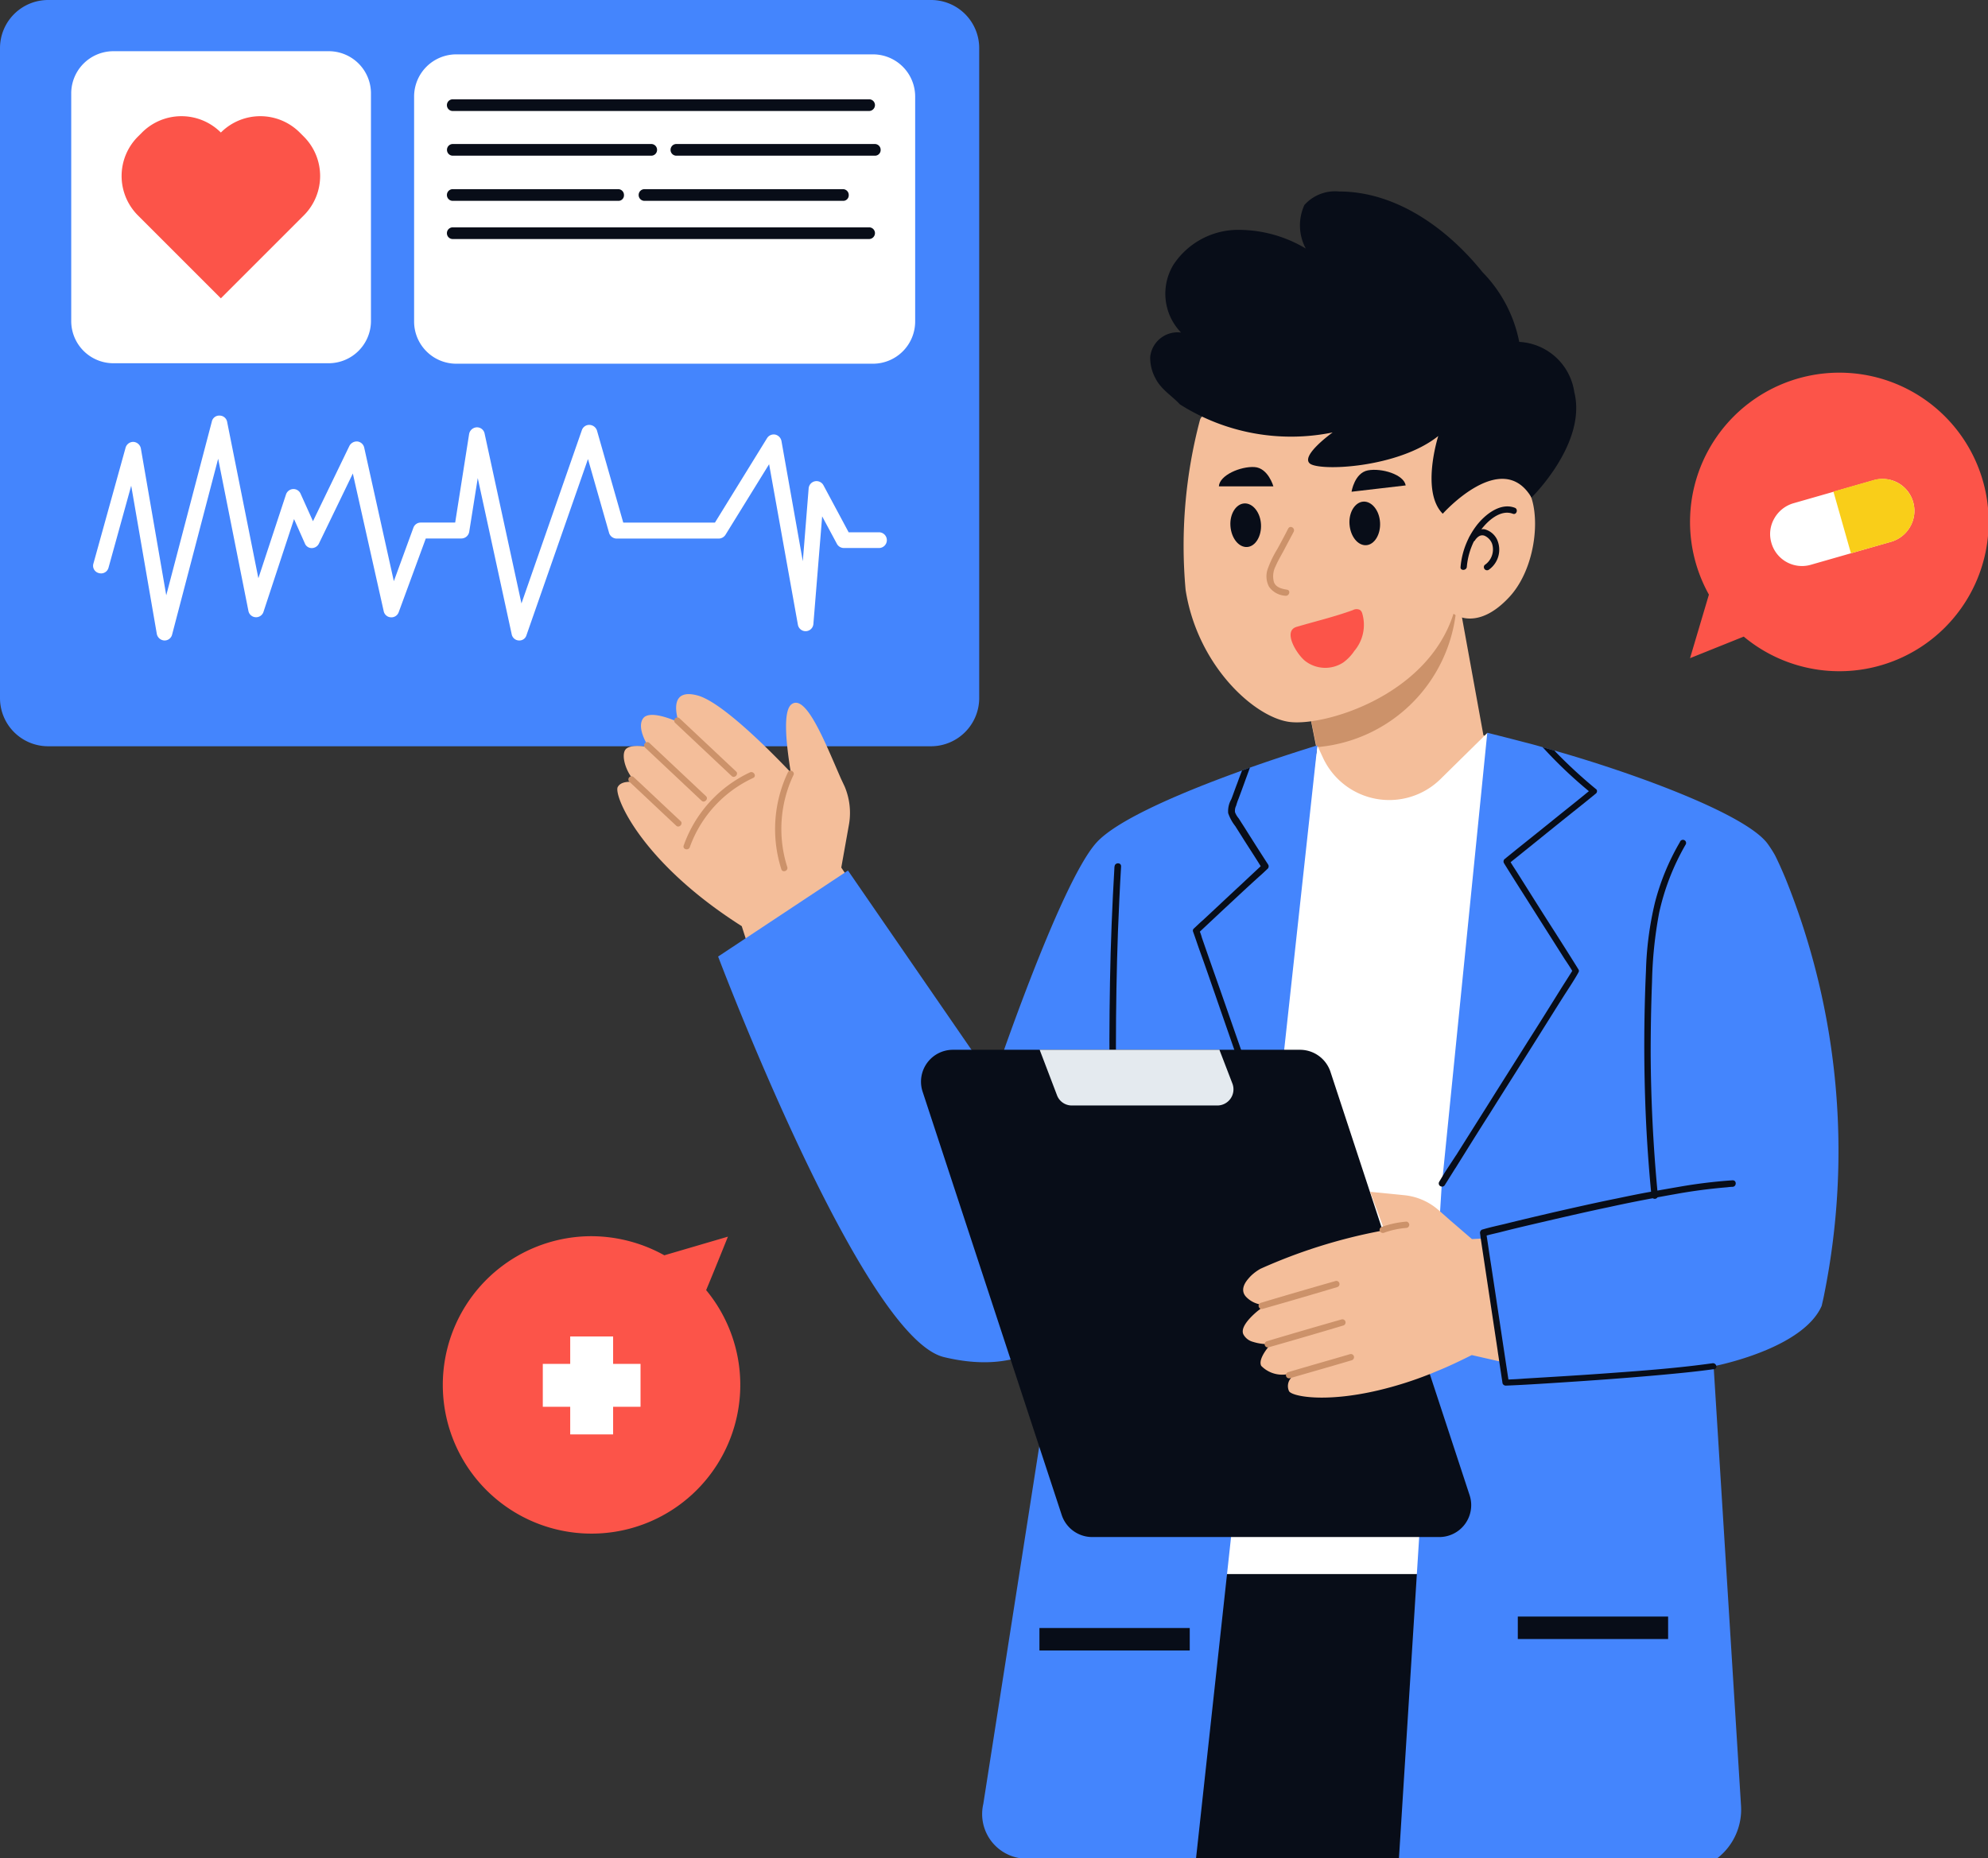 <svg xmlns="http://www.w3.org/2000/svg" width="83.681" height="78.236" viewBox="0 0 83.681 78.236">
  <rect x="0" y="0" width="83.681" height="78.236" fill="#333333" stroke="none"/>
  <g id="The_Doctor_Explained" data-name="The Doctor Explained" transform="translate(-88.83 -198.915)">
    <g id="Objecct" transform="translate(88.83 198.915)">
      <g id="Group_2173" data-name="Group 2173" transform="translate(62.149 31.022)">
        <path id="Path_992" data-name="Path 992" d="M798.5,480.2c.142.028.728.17,1.561.4C799.228,480.38,798.642,480.238,798.5,480.2Z" transform="translate(-798.5 -480.2)" fill="#abffef"/>
      </g>
      <g id="Group_2177" data-name="Group 2177" transform="translate(18.639 52.05)">
        <g id="Group_2174" data-name="Group 2174">
          <path id="Path_993" data-name="Path 993" d="M304.025,591.3l2.677-.785s-.52,1.3-.917,2.251a6.261,6.261,0,1,1-4.8-2.27A6.354,6.354,0,0,1,304.025,591.3Z" transform="translate(-294.7 -590.5)" fill="#fc5449"/>
        </g>
        <g id="Group_2176" data-name="Group 2176" transform="translate(4.209 4.218)">
          <g id="Group_2175" data-name="Group 2175">
            <path id="Path_994" data-name="Path 994" d="M343.314,636.254v1.806H342.16v1.163h-1.806V638.06H339.2v-1.806h1.154V635.1h1.806v1.154Z" transform="translate(-339.2 -635.1)" fill="#fff"/>
          </g>
        </g>
      </g>
      <g id="Group_2192" data-name="Group 2192" transform="translate(0 0)">
        <g id="Group_2178" data-name="Group 2178">
          <path id="Path_995" data-name="Path 995" d="M215.894,237.419h-37.17A2.026,2.026,0,0,1,176.7,235.4V208.024A2.026,2.026,0,0,1,178.724,206h37.17a2.026,2.026,0,0,1,2.024,2.024V235.4A2.032,2.032,0,0,1,215.894,237.419Z" transform="translate(-176.7 -206)" fill="#4485fd"/>
        </g>
        <g id="Group_2179" data-name="Group 2179" transform="translate(3.919 17.497)">
          <path id="Path_996" data-name="Path 996" d="M236.074,400.462h-.019a.322.322,0,0,1-.3-.265l-1.428-6.573-.359,2.26a.336.336,0,0,1-.331.284H232.14L231,399.27a.326.326,0,0,1-.331.217.323.323,0,0,1-.3-.255l-1.3-5.8-1.428,2.951a.337.337,0,0,1-.3.189.308.308,0,0,1-.293-.2l-.454-1.021-1.286,3.906a.328.328,0,0,1-.634-.038L223.4,392.81l-1.939,7.406a.325.325,0,0,1-.331.246.342.342,0,0,1-.312-.274l-1.078-6.242-.955,3.452a.324.324,0,0,1-.407.227.317.317,0,0,1-.227-.407l1.352-4.871a.335.335,0,0,1,.331-.246.342.342,0,0,1,.312.274l1.069,6.185,1.92-7.32a.318.318,0,0,1,.331-.246.323.323,0,0,1,.312.265l1.315,6.583,1.163-3.528a.335.335,0,0,1,.293-.227.327.327,0,0,1,.322.2l.52,1.154,1.532-3.168a.351.351,0,0,1,.34-.189.333.333,0,0,1,.284.255l1.248,5.627.823-2.251a.327.327,0,0,1,.312-.217h1.447l.586-3.726a.343.343,0,0,1,.322-.284.327.327,0,0,1,.331.265l1.551,7.15,2.544-7.3a.327.327,0,0,1,.322-.217.345.345,0,0,1,.312.236l1.107,3.878h3.859l2.194-3.556a.332.332,0,0,1,.34-.151.346.346,0,0,1,.265.265l.9,5.069.246-3.074a.332.332,0,0,1,.624-.123l1.059,1.977h1.277a.331.331,0,0,1,0,.662h-1.475a.334.334,0,0,1-.293-.17l-.624-1.163-.369,4.53a.329.329,0,0,1-.653.028l-1.211-6.753-1.835,2.97a.342.342,0,0,1-.284.161h-4.294a.335.335,0,0,1-.322-.237l-.889-3.112-2.592,7.425A.307.307,0,0,1,236.074,400.462Z" transform="translate(-218.136 -390.994)" fill="#fff"/>
        </g>
        <g id="Group_2182" data-name="Group 2182" transform="translate(2.998 2.156)">
          <g id="Group_2180" data-name="Group 2180">
            <path id="Path_997" data-name="Path 997" d="M219.239,241.937h-9.061a1.776,1.776,0,0,1-1.778-1.778v-9.581a1.776,1.776,0,0,1,1.778-1.778h9.061a1.776,1.776,0,0,1,1.778,1.778v9.581A1.782,1.782,0,0,1,219.239,241.937Z" transform="translate(-208.4 -228.8)" fill="#fff"/>
          </g>
          <g id="Group_2181" data-name="Group 2181" transform="translate(2.121 2.736)">
            <path id="Path_998" data-name="Path 998" d="M238.493,258.583a2.346,2.346,0,0,1,0,3.32h0l-3.49,3.49-3.49-3.49a2.346,2.346,0,0,1,0-3.32l.17-.17a2.346,2.346,0,0,1,3.32,0h0a2.346,2.346,0,0,1,3.32,0Z" transform="translate(-230.825 -257.725)" fill="#fc5449"/>
          </g>
        </g>
        <g id="Group_2191" data-name="Group 2191" transform="translate(17.431 2.289)">
          <g id="Group_2183" data-name="Group 2183">
            <path id="Path_999" data-name="Path 999" d="M380.313,243.224H362.778A1.776,1.776,0,0,1,361,241.445v-9.467a1.776,1.776,0,0,1,1.778-1.778h17.535a1.776,1.776,0,0,1,1.778,1.778v9.458A1.778,1.778,0,0,1,380.313,243.224Z" transform="translate(-361 -230.2)" fill="#fff"/>
          </g>
          <g id="Group_2190" data-name="Group 2190" transform="translate(1.381 1.892)">
            <g id="Group_2184" data-name="Group 2184" transform="translate(0)">
              <path id="Path_1000" data-name="Path 1000" d="M393.371,250.692H375.846a.244.244,0,0,1-.246-.246h0a.244.244,0,0,1,.246-.246h17.526a.244.244,0,0,1,.246.246h0A.25.25,0,0,1,393.371,250.692Z" transform="translate(-375.6 -250.2)" fill="#080d18"/>
            </g>
            <g id="Group_2185" data-name="Group 2185" transform="translate(0 5.391)">
              <path id="Path_1001" data-name="Path 1001" d="M393.371,307.692H375.846a.244.244,0,0,1-.246-.246h0a.244.244,0,0,1,.246-.246h17.526a.244.244,0,0,1,.246.246h0A.25.25,0,0,1,393.371,307.692Z" transform="translate(-375.6 -307.2)" fill="#080d18"/>
            </g>
            <g id="Group_2186" data-name="Group 2186" transform="translate(0 1.882)">
              <path id="Path_1002" data-name="Path 1002" d="M384.2,270.592h-8.351a.244.244,0,0,1-.246-.246h0a.244.244,0,0,1,.246-.246H384.2a.244.244,0,0,1,.246.246h0A.244.244,0,0,1,384.2,270.592Z" transform="translate(-375.6 -270.1)" fill="#080d18"/>
            </g>
            <g id="Group_2187" data-name="Group 2187" transform="translate(0 3.783)">
              <path id="Path_1003" data-name="Path 1003" d="M382.807,290.692h-6.961a.244.244,0,0,1-.246-.246h0a.244.244,0,0,1,.246-.246h6.961a.244.244,0,0,1,.246.246h0A.233.233,0,0,1,382.807,290.692Z" transform="translate(-375.6 -290.2)" fill="#080d18"/>
            </g>
            <g id="Group_2188" data-name="Group 2188" transform="translate(9.411 1.882)">
              <path id="Path_1004" data-name="Path 1004" d="M483.7,270.592h-8.351a.244.244,0,0,1-.246-.246h0a.244.244,0,0,1,.246-.246H483.7a.244.244,0,0,1,.246.246h0A.238.238,0,0,1,483.7,270.592Z" transform="translate(-475.1 -270.1)" fill="#080d18"/>
            </g>
            <g id="Group_2189" data-name="Group 2189" transform="translate(8.068 3.783)">
              <path id="Path_1005" data-name="Path 1005" d="M469.5,290.692h-8.351a.244.244,0,0,1-.246-.246h0a.244.244,0,0,1,.246-.246H469.5a.244.244,0,0,1,.246.246h0A.233.233,0,0,1,469.5,290.692Z" transform="translate(-460.9 -290.2)" fill="#080d18"/>
            </g>
          </g>
        </g>
      </g>
      <g id="Group_2193" data-name="Group 2193" transform="translate(73.792 35.94)">
        <path id="Path_1006" data-name="Path 1006" d="M921.922,532.7a4.161,4.161,0,0,0-.322-.5C921.628,532.187,921.742,532.357,921.922,532.7Z" transform="translate(-921.6 -532.196)" fill="#528bf6"/>
      </g>
      <g id="Group_2198" data-name="Group 2198" transform="translate(71.139 15.71)">
        <g id="Group_2194" data-name="Group 2194">
          <path id="Path_1007" data-name="Path 1007" d="M864.194,321.425,863.4,324.1l2.26-.908a6.285,6.285,0,1,0-1.466-1.769Z" transform="translate(-863.4 -312.1)" fill="#fc5449"/>
        </g>
        <g id="Group_2197" data-name="Group 2197" transform="translate(3.372 4.448)">
          <g id="Group_2195" data-name="Group 2195" transform="translate(0 0.005)">
            <path id="Path_1008" data-name="Path 1008" d="M905.068,360.164a1.339,1.339,0,0,1-.123,1.031,1.363,1.363,0,0,1-.814.643l-3.367.965a1.338,1.338,0,0,1-1.665-.927,1.311,1.311,0,0,1,.123-1.021,1.362,1.362,0,0,1,.813-.643l3.367-.965A1.333,1.333,0,0,1,905.068,360.164Z" transform="translate(-899.048 -359.189)" fill="#fff"/>
          </g>
          <g id="Group_2196" data-name="Group 2196" transform="translate(2.663)">
            <path id="Path_1009" data-name="Path 1009" d="M930.558,360.114a1.339,1.339,0,0,1-.123,1.031,1.362,1.362,0,0,1-.813.643l-1.684.482-.738-2.6,1.683-.482A1.352,1.352,0,0,1,930.558,360.114Z" transform="translate(-927.2 -359.133)" fill="#f9ce19"/>
          </g>
        </g>
      </g>
      <g id="Group_2274" data-name="Group 2274" transform="translate(25.984 8.068)">
        <g id="Group_2227" data-name="Group 2227" transform="translate(22.43)">
          <g id="Group_2212" data-name="Group 2212" transform="translate(5.119 16.703)">
            <path id="Path_1016" data-name="Path 1016" d="M717.662,421.014l-6.252,5.448-4.01-4.824,1.929-.6-.057-.255-.426-2.138,3.367-2.421,2.97-2.128,1.125,6.185Z" transform="translate(-707.4 -414.1)" fill="#f4be9a"/>
          </g>
          <g id="Group_2213" data-name="Group 2213" transform="translate(6.566 17.478)">
            <path id="Path_1017" data-name="Path 1017" d="M729.027,422.3a6.429,6.429,0,0,1-5.883,5.911l-.444-2.138,3.518-2.421Z" transform="translate(-722.7 -422.3)" fill="#cc926a"/>
          </g>
          <g id="Group_2214" data-name="Group 2214" transform="translate(1.372 9.382)">
            <path id="Path_1018" data-name="Path 1018" d="M668.837,336.694a.325.325,0,0,0-.331.246,20.671,20.671,0,0,0-.6,7.141c.5,3.206,2.923,5.391,4.4,5.561s5.779-1.107,6.876-4.559c0,0,.984.776,2.355-.709s1.4-4.568.284-4.975a2.039,2.039,0,0,0-1.664.293.319.319,0,0,1-.473-.35l.407-1.665a.32.32,0,0,0-.293-.4Z" transform="translate(-667.786 -336.694)" fill="#f4be9a"/>
          </g>
          <g id="Group_2215" data-name="Group 2215">
            <path id="Path_1019" data-name="Path 1019" d="M654.527,246.456a8.73,8.73,0,0,0,6.431,1.182s-1.352.965-.965,1.305,3.717.2,5.41-1.154c0,0-.747,2.336.189,3.272,0,0,2.487-2.79,3.736-.681,0,0,2.346-2.289,1.8-4.445a2.473,2.473,0,0,0-2.317-2.109,5.781,5.781,0,0,0-1.542-2.932c-1.5-1.863-3.651-3.4-6.044-3.4a1.732,1.732,0,0,0-1.456.567,2.061,2.061,0,0,0,.057,1.835,5.51,5.51,0,0,0-2.97-.785,3.266,3.266,0,0,0-2.6,1.466,2.35,2.35,0,0,0,.321,2.856,1.158,1.158,0,0,0-1.3,1.031,1.819,1.819,0,0,0,.218.889C653.742,245.841,654.187,246.087,654.527,246.456Z" transform="translate(-653.276 -237.5)" fill="#080d18"/>
          </g>
          <g id="Group_2216" data-name="Group 2216" transform="translate(3.377 13.127)">
            <path id="Path_1020" data-name="Path 1020" d="M690.266,377.173c.028.5-.236.936-.586.955s-.662-.369-.7-.88.236-.936.586-.955S690.238,376.663,690.266,377.173Z" transform="translate(-688.978 -376.293)" fill="#080d18"/>
          </g>
          <g id="Group_2217" data-name="Group 2217" transform="translate(8.389 13.051)">
            <path id="Path_1021" data-name="Path 1021" d="M743.266,376.373c.029.5-.236.936-.586.955s-.662-.369-.7-.88.237-.936.586-.955S743.238,375.862,743.266,376.373Z" transform="translate(-741.978 -375.493)" fill="#080d18"/>
          </g>
          <g id="Group_2219" data-name="Group 2219" transform="translate(4.898 14.116)">
            <g id="Group_2218" data-name="Group 2218">
              <path id="Path_1022" data-name="Path 1022" d="M705.971,386.823c-.151.293-.3.577-.463.87a4.482,4.482,0,0,0-.4.832.935.935,0,0,0,.057.747.91.91,0,0,0,.681.378c.17.028.246-.227.076-.255-.218-.038-.454-.085-.549-.312a.922.922,0,0,1,.066-.671c.1-.236.237-.463.359-.69.132-.255.265-.5.4-.757.085-.161-.142-.3-.227-.142Z" transform="translate(-705.059 -386.752)" fill="#cc926a"/>
            </g>
          </g>
          <g id="Group_2221" data-name="Group 2221" transform="translate(13.063 13.252)">
            <g id="Group_2220" data-name="Group 2220">
              <path id="Path_1023" data-name="Path 1023" d="M791.656,380.154a3.026,3.026,0,0,1,.586-1.542c.284-.388.832-.889,1.353-.69.161.057.237-.2.076-.255-.605-.227-1.239.284-1.589.728a3.358,3.358,0,0,0-.69,1.769c-.019.161.246.161.265-.009Z" transform="translate(-791.39 -377.611)" fill="#080d18"/>
            </g>
          </g>
          <g id="Group_2223" data-name="Group 2223" transform="translate(13.421 14.204)">
            <g id="Group_2222" data-name="Group 2222">
              <path id="Path_1024" data-name="Path 1024" d="M795.431,388.148c.095-.132.227-.246.4-.18a.6.6,0,0,1,.312.331.79.79,0,0,1-.312.9.134.134,0,0,0,.189.189,1.033,1.033,0,0,0,.331-1.267.809.809,0,0,0-.52-.426.632.632,0,0,0-.634.322.127.127,0,0,0,.047.18.147.147,0,0,0,.189-.047Z" transform="translate(-795.173 -387.683)" fill="#080d18"/>
            </g>
          </g>
          <g id="Group_2224" data-name="Group 2224" transform="translate(2.887 11.593)">
            <path id="Path_1025" data-name="Path 1025" d="M686.1,360.888s-.218-.776-.795-.813-1.476.34-1.5.813Z" transform="translate(-683.8 -360.072)" fill="#080d18"/>
          </g>
          <g id="Group_2225" data-name="Group 2225" transform="translate(8.477 11.715)">
            <path id="Path_1026" data-name="Path 1026" d="M742.9,362.288s.123-.794.69-.9,1.513.17,1.589.634Z" transform="translate(-742.9 -361.368)" fill="#080d18"/>
          </g>
          <g id="Group_2226" data-name="Group 2226" transform="translate(5.909 17.579)">
            <path id="Path_1027" data-name="Path 1027" d="M718.374,423.4a.322.322,0,0,1,.293-.009.264.264,0,0,1,.095.132,1.7,1.7,0,0,1-.331,1.6,1.878,1.878,0,0,1-.463.482,1.382,1.382,0,0,1-1.57-.038c-.35-.246-1-1.267-.407-1.457C716.785,423.875,717.589,423.686,718.374,423.4Z" transform="translate(-715.749 -423.361)" fill="#fc5449"/>
          </g>
        </g>
        <g id="Group_2273" data-name="Group 2273" transform="translate(0 21.153)">
          <g id="Group_2228" data-name="Group 2228" transform="translate(19.992 36.607)">
            <rect id="Rectangle_4705" data-name="Rectangle 4705" width="19.427" height="12.399" fill="#080d18"/>
          </g>
          <path id="Path_1028" data-name="Path 1028" d="M691.471,478.509l-1.958,1.929a3.076,3.076,0,0,1-4.956-.917l-.227-.492-1.664,12.815L679.8,513.91h9.193l1.163-17.62L691.5,478.5h0Z" transform="translate(-654.862 -476.859)" fill="#fff"/>
          <g id="Group_2241" data-name="Group 2241">
            <g id="Group_2229" data-name="Group 2229">
              <path id="Path_1029" data-name="Path 1029" d="M425.884,466.6l-.331,1.854.293.435-4.076,3.3-.407-1.268c-4.285-2.724-5.391-5.514-5.221-5.854.142-.274.586-.227.738-.208a.113.113,0,0,1,.047.01c-.388-.312-.653-1.069-.473-1.362s1-.123,1-.123a1.1,1.1,0,0,1-.066-.1c-.132-.227-.407-.776-.18-1.107.293-.416,1.5.161,1.5.161s-.009-.028-.019-.066c-.085-.293-.359-1.39.832-1.059,1,.284,2.932,2.213,3.906,3.235-.17-1.059-.359-2.563.028-2.866.605-.463,1.4,1.56,2.081,3.121l.009.019.151.322A2.857,2.857,0,0,1,425.884,466.6Z" transform="translate(-416.125 -461.149)" fill="#f4be9a"/>
            </g>
            <g id="Group_2236" data-name="Group 2236" transform="translate(0.459 0.977)">
              <g id="Group_2231" data-name="Group 2231" transform="translate(1.929)">
                <g id="Group_2230" data-name="Group 2230">
                  <path id="Path_1030" data-name="Path 1030" d="M441.418,471.707l2.383,2.242c.123.123.312-.076.189-.189l-2.383-2.241a.134.134,0,0,0-.189.189Z" transform="translate(-441.378 -471.478)" fill="#cc926a"/>
                </g>
              </g>
              <g id="Group_2233" data-name="Group 2233" transform="translate(0.662 1.04)">
                <g id="Group_2232" data-name="Group 2232">
                  <path id="Path_1031" data-name="Path 1031" d="M428.018,482.707l2.383,2.241c.123.123.312-.076.189-.189l-2.383-2.242a.134.134,0,0,0-.189.189Z" transform="translate(-427.978 -482.478)" fill="#cc926a"/>
                </g>
              </g>
              <g id="Group_2235" data-name="Group 2235" transform="translate(0 2.478)">
                <g id="Group_2234" data-name="Group 2234">
                  <path id="Path_1032" data-name="Path 1032" d="M421.018,497.907c.662.615,1.315,1.239,1.977,1.854.123.123.312-.076.189-.189-.662-.615-1.315-1.239-1.977-1.854a.134.134,0,0,0-.189.189Z" transform="translate(-420.978 -497.678)" fill="#cc926a"/>
                </g>
              </g>
            </g>
            <g id="Group_2238" data-name="Group 2238" transform="translate(6.654 3.222)">
              <g id="Group_2237" data-name="Group 2237">
                <path id="Path_1033" data-name="Path 1033" d="M487.012,495.278a5.569,5.569,0,0,0-.284,4.076c.038.17.3.095.255-.076a5.3,5.3,0,0,1,.255-3.868c.085-.142-.142-.284-.227-.132Z" transform="translate(-486.481 -495.213)" fill="#cc926a"/>
              </g>
            </g>
            <g id="Group_2240" data-name="Group 2240" transform="translate(2.787 3.284)">
              <g id="Group_2239" data-name="Group 2239">
                <path id="Path_1034" data-name="Path 1034" d="M445.854,499.035a5.115,5.115,0,0,1,2.667-2.913c.161-.076.019-.3-.132-.236a5.376,5.376,0,0,0-2.79,3.074c-.066.17.2.236.255.076Z" transform="translate(-445.589 -495.874)" fill="#cc926a"/>
              </g>
            </g>
          </g>
          <g id="Group_2242" data-name="Group 2242" transform="translate(4.244 2.161)">
            <path id="Path_1035" data-name="Path 1035" d="M481.117,530.854,486.224,484s-1.258.378-2.866.946c-.1.038-.218.076-.331.123-2.336.842-5.249,2.043-6.129,3.055-1.551,1.778-4.322,10.016-4.322,10.016l-6.11-8.871L461,492.89s6.053,16.031,9.505,16.864,4.757-1,4.757-1l-3.1,19.814a1.88,1.88,0,0,0,1.523,2.279h7.434Z" transform="translate(-461 -484)" fill="#4485fd"/>
          </g>
          <g id="Group_2243" data-name="Group 2243" transform="translate(32.902 1.632)">
            <path id="Path_1036" data-name="Path 1036" d="M781.894,502.073c-.028.151-.066.3-.1.454-.719,1.636-3.773,2.374-4.426,2.516l-.123.028.009.132,1.145,18.367a2.591,2.591,0,0,1-1,2.213H764l.851-13.515.378-5.9.066-.965v-.028l.435-6.8.066-1.069.047-.444,1.873-18.642V478.4h.019c.142.038.719.18,1.56.4q.341.085.738.2c.161.047.321.094.492.142,3.244.917,8.03,2.648,8.985,3.916a5.083,5.083,0,0,1,.321.5c.123.246.274.577.444.984A30.612,30.612,0,0,1,781.894,502.073Z" transform="translate(-764 -478.4)" fill="#4485fd"/>
          </g>
          <g id="Group_2246" data-name="Group 2246" transform="translate(17.769 38.839)">
            <g id="Group_2244" data-name="Group 2244" transform="translate(20.136)">
              <rect id="Rectangle_4706" data-name="Rectangle 4706" width="6.327" height="0.946" fill="#080d18"/>
            </g>
            <g id="Group_2245" data-name="Group 2245" transform="translate(0 0.482)">
              <rect id="Rectangle_4707" data-name="Rectangle 4707" width="6.327" height="0.946" fill="#080d18"/>
            </g>
          </g>
          <g id="Group_2272" data-name="Group 2272" transform="translate(12.78 2.237)">
            <g id="Group_2248" data-name="Group 2248" transform="translate(30.444 3.918)">
              <g id="Group_2247" data-name="Group 2247">
                <path id="Path_1037" data-name="Path 1037" d="M874.874,526.421a10.01,10.01,0,0,0-1.106,2.856,17.547,17.547,0,0,0-.3,2.9q-.057,1.5-.057,3.008.014,2.908.284,5.8c.009.066.009.132.019.2a.1.1,0,0,1-.019.076.136.136,0,0,1-.189.038.117.117,0,0,1-.066-.1c0-.047-.01-.1-.01-.151q-.156-1.632-.227-3.263-.127-3.036.01-6.072a13.892,13.892,0,0,1,.378-2.866,9.962,9.962,0,0,1,1.05-2.544A.133.133,0,1,1,874.874,526.421Z" transform="translate(-873.137 -526.225)" fill="#080d18"/>
              </g>
            </g>
            <g id="Group_2250" data-name="Group 2250" transform="translate(21.795)">
              <g id="Group_2249" data-name="Group 2249">
                <path id="Path_1038" data-name="Path 1038" d="M788.313,486.748l-.454.369c-.662.529-1.324,1.059-1.977,1.589l-1.163.936c.095.161.2.312.3.473.52.823,1.04,1.655,1.57,2.478.331.52.662,1.04.984,1.56a.114.114,0,0,1,0,.132.033.033,0,0,0-.009.019c-.208.369-.454.728-.681,1.088-.473.747-.936,1.494-1.409,2.241-.539.861-1.088,1.721-1.627,2.582-.454.709-.9,1.428-1.343,2.137-.047.076-.085.142-.132.208l-.426.681a.127.127,0,0,1-.132.057.132.132,0,0,1-.1-.2c0-.009.01-.009.01-.019.047-.076.095-.161.142-.236.17-.284.369-.568.549-.851l.009-.009c.463-.738.936-1.485,1.4-2.223.539-.861,1.088-1.721,1.627-2.582.454-.709.9-1.428,1.343-2.137.17-.274.35-.549.52-.823-.1-.17-.208-.331-.322-.5-.52-.823-1.05-1.655-1.57-2.478-.331-.52-.662-1.04-.984-1.561a.143.143,0,0,1,.019-.161l.454-.369c.662-.53,1.324-1.059,1.977-1.589.378-.3.757-.605,1.126-.908a18.988,18.988,0,0,1-1.948-1.854c.161.047.321.095.492.142a20.485,20.485,0,0,0,1.759,1.627C788.37,486.6,788.37,486.7,788.313,486.748Z" transform="translate(-781.692 -484.8)" fill="#080d18"/>
              </g>
            </g>
            <g id="Group_2252" data-name="Group 2252" transform="translate(11.451 0.861)">
              <g id="Group_2251" data-name="Group 2251">
                <path id="Path_1039" data-name="Path 1039" d="M673.521,499.953l-.908.851a2.011,2.011,0,0,1,.085.255l.227.653c.227.653.463,1.315.69,1.967.265.757.53,1.523.8,2.289.217.624.435,1.258.662,1.882.095.265.18.53.274.785.057.161-.2.236-.255.066a.009.009,0,0,0-.01-.01c-.123-.322-.227-.643-.34-.965-.227-.653-.464-1.315-.69-1.967-.265-.766-.53-1.523-.794-2.289-.218-.624-.435-1.258-.662-1.882-.095-.265-.18-.53-.274-.785a.117.117,0,0,1,.038-.133c.123-.113.237-.227.359-.331.52-.482,1.031-.965,1.551-1.447l.9-.842c-.227-.369-.463-.728-.7-1.1-.123-.2-.246-.388-.369-.586a1.835,1.835,0,0,1-.3-.549,1.009,1.009,0,0,1,.132-.586c.085-.218.161-.445.246-.662.066-.18.133-.369.208-.549.114-.038.218-.076.331-.123-.085.236-.17.463-.255.7-.076.208-.151.416-.227.615a2.615,2.615,0,0,0-.1.293.462.462,0,0,0-.047.274.868.868,0,0,0,.151.255c.057.085.113.18.17.265.123.189.236.378.359.567.237.378.482.757.719,1.125a.143.143,0,0,1-.019.161c-.123.114-.236.227-.359.331C674.552,498.988,674.041,499.471,673.521,499.953Z" transform="translate(-672.322 -493.9)" fill="#080d18"/>
              </g>
            </g>
            <g id="Group_2254" data-name="Group 2254" transform="translate(7.934 4.887)">
              <g id="Group_2253" data-name="Group 2253">
                <path id="Path_1040" data-name="Path 1040" d="M635.35,536.61c-.095,1.617-.161,3.244-.189,4.861s-.038,3.225,0,4.843c.019.917.047,1.825.085,2.743.01.17.274.17.265,0-.066-1.617-.1-3.244-.1-4.861s.028-3.225.085-4.842c.038-.917.076-1.826.132-2.743.01-.18-.265-.18-.274,0Z" transform="translate(-635.136 -536.475)" fill="#080d18"/>
              </g>
            </g>
            <g id="Group_2257" data-name="Group 2257" transform="translate(0 12.74)">
              <g id="Group_2255" data-name="Group 2255">
                <path id="Path_1041" data-name="Path 1041" d="M567.21,619.5H552.6a1.343,1.343,0,0,0-1.277,1.768l5.854,17.819a1.352,1.352,0,0,0,1.277.927h14.613a1.343,1.343,0,0,0,1.277-1.769l-5.855-17.819A1.352,1.352,0,0,0,567.21,619.5Z" transform="translate(-551.25 -619.5)" fill="#080d18"/>
              </g>
              <g id="Group_2256" data-name="Group 2256" transform="translate(4.999)">
                <path id="Path_1042" data-name="Path 1042" d="M611.581,621.845h-6.129a.663.663,0,0,1-.624-.435l-.728-1.91h7.566l.549,1.428A.68.68,0,0,1,611.581,621.845Z" transform="translate(-604.1 -619.5)" fill="#e4eaef"/>
              </g>
            </g>
            <g id="Group_2271" data-name="Group 2271" transform="translate(13.549 18.243)">
              <g id="Group_2268" data-name="Group 2268" transform="translate(0 0.483)">
                <g id="Group_2258" data-name="Group 2258">
                  <path id="Path_1043" data-name="Path 1043" d="M705.434,689.96l-.132-.028-1.163-.265c-.473.237-.927.454-1.362.634-.142.057-.274.113-.407.17h-.009a15.367,15.367,0,0,1-2.157.681c-2.251.53-3.622.255-3.755.038a.511.511,0,0,1,.057-.529c.009-.01.009-.019.019-.029a1.683,1.683,0,0,1,.161-.218,1.046,1.046,0,0,1-.35.066,1.233,1.233,0,0,1-1.059-.359c-.114-.217.132-.586.293-.785a1.57,1.57,0,0,1,.113-.133,2.1,2.1,0,0,1-.756-.094.639.639,0,0,1-.4-.312c-.132-.274.227-.662.529-.927.076-.066.142-.114.2-.161l.17-.123s-.1-.019-.236-.057c-.028-.01-.066-.019-.095-.029a1.088,1.088,0,0,1-.454-.284c-.161-.17-.2-.426.095-.766a1.608,1.608,0,0,1,.123-.133,1.962,1.962,0,0,1,.388-.284,22.636,22.636,0,0,1,5.041-1.589.674.674,0,0,1,.113-.019.294.294,0,0,1,.066-.01l-.066-.17-.482-1.3-.057-.151h.009l1.428.142a2.566,2.566,0,0,1,1.428.615l.076.066.454.4.889.766.388-.019.133-.01Z" transform="translate(-694.501 -682.8)" fill="#f4be9a"/>
                </g>
                <g id="Group_2267" data-name="Group 2267" transform="translate(0.665 1.248)">
                  <g id="Group_2260" data-name="Group 2260" transform="translate(0 2.49)">
                    <g id="Group_2259" data-name="Group 2259">
                      <path id="Path_1044" data-name="Path 1044" d="M701.7,723.5c1.05-.3,2.1-.605,3.14-.917a.133.133,0,1,0-.076-.255c-1.05.3-2.1.605-3.14.917a.133.133,0,0,0,.076.255Z" transform="translate(-701.529 -722.316)" fill="#cc926a"/>
                    </g>
                  </g>
                  <g id="Group_2262" data-name="Group 2262" transform="translate(0.255 4.107)">
                    <g id="Group_2261" data-name="Group 2261">
                      <path id="Path_1045" data-name="Path 1045" d="M704.4,740.6c1.05-.3,2.1-.605,3.14-.917a.133.133,0,1,0-.076-.255c-1.05.3-2.1.605-3.14.917a.133.133,0,0,0,.076.255Z" transform="translate(-704.229 -739.416)" fill="#cc926a"/>
                    </g>
                  </g>
                  <g id="Group_2264" data-name="Group 2264" transform="translate(1.157 5.573)">
                    <g id="Group_2263" data-name="Group 2263">
                      <path id="Path_1046" data-name="Path 1046" d="M713.922,755.936c.87-.255,1.741-.5,2.6-.756a.133.133,0,1,0-.076-.256c-.87.256-1.74.5-2.6.757a.133.133,0,0,0,.076.255Z" transform="translate(-713.757 -754.916)" fill="#cc926a"/>
                    </g>
                  </g>
                  <g id="Group_2266" data-name="Group 2266" transform="translate(5.091)">
                    <g id="Group_2265" data-name="Group 2265">
                      <path id="Path_1047" data-name="Path 1047" d="M755.53,696.465a3.6,3.6,0,0,1,.946-.208.135.135,0,0,0,.132-.132c0-.066-.066-.142-.132-.133a4.186,4.186,0,0,0-1.021.218.142.142,0,0,0-.095.161.148.148,0,0,0,.17.095Z" transform="translate(-755.356 -695.991)" fill="#cc926a"/>
                    </g>
                  </g>
                </g>
              </g>
              <g id="Group_2270" data-name="Group 2270" transform="translate(9.986)">
                <g id="Group_2269" data-name="Group 2269">
                  <path id="Path_1048" data-name="Path 1048" d="M810.714,677.956a1.875,1.875,0,0,0-.227.019,22.627,22.627,0,0,0-2.251.3c-.227.038-.464.085-.69.123a1.311,1.311,0,0,0-.189.038c-.615.114-1.22.236-1.825.369-.861.18-1.721.378-2.582.577-.643.151-1.3.3-1.939.464-.217.057-.435.1-.653.161.066.416.123.832.19,1.248.246,1.608.482,3.206.728,4.814.217-.009.435-.019.652-.038,1.267-.076,2.535-.151,3.8-.246,1.381-.1,2.761-.208,4.133-.4a.141.141,0,0,1,.161.1.108.108,0,0,1-.094.151H809.9c-.719.1-1.447.17-2.166.236-1.457.133-2.923.237-4.379.331-.728.047-1.466.095-2.194.123a.146.146,0,0,1-.132-.095l-.142-.936c-.019-.151-.047-.3-.066-.454-.237-1.57-.473-3.13-.709-4.7-.009-.076-.019-.151-.028-.218a.148.148,0,0,1,.094-.17h.01c.312-.094.634-.161.946-.236.681-.17,1.371-.331,2.061-.492.88-.2,1.759-.4,2.639-.577.482-.1.955-.2,1.438-.284.085-.019.18-.028.265-.047.322-.057.643-.113.974-.17a21.37,21.37,0,0,1,2.194-.265C810.894,677.672,810.884,677.947,810.714,677.956Z" transform="translate(-800.081 -677.69)" fill="#080d18"/>
                </g>
              </g>
            </g>
          </g>
        </g>
      </g>
    </g>
  </g>
</svg>

